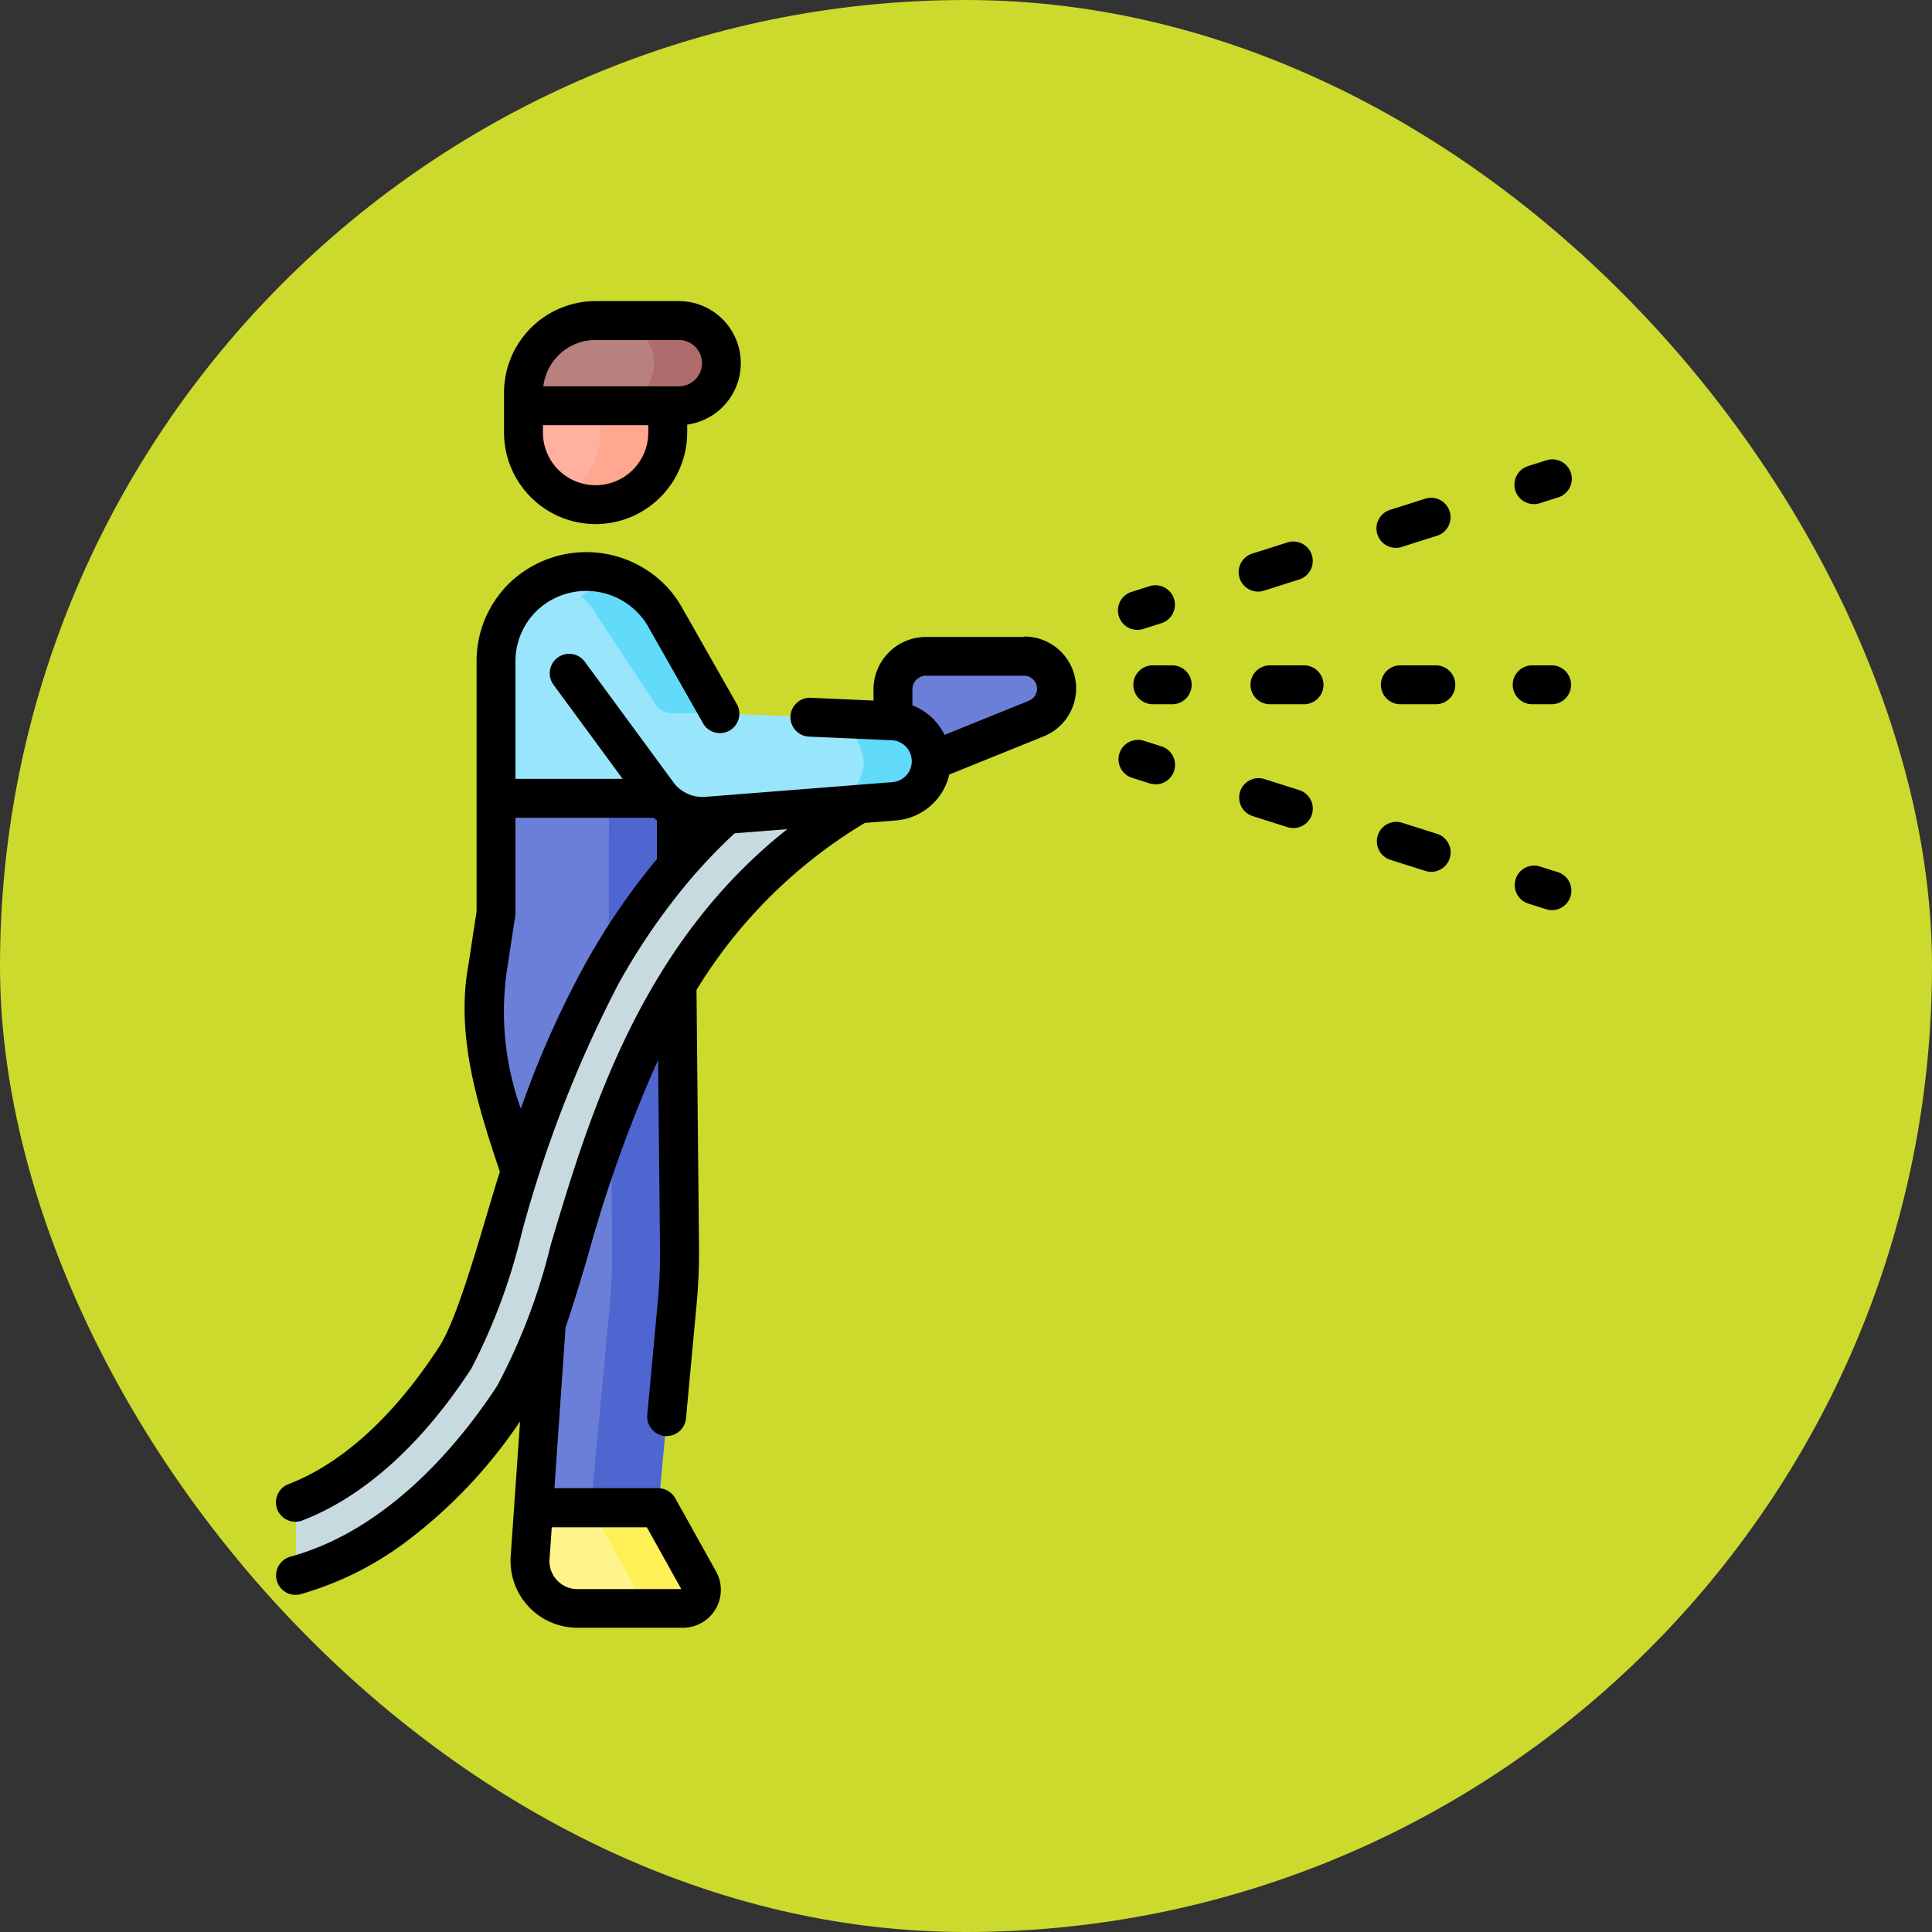 <svg xmlns="http://www.w3.org/2000/svg" width="77" height="77" viewBox="0 0 77 77">
  <rect x="0" y="0" width="77" height="77" fill="#333333" stroke="none"/>
  <g id="Grupo_1121378" data-name="Grupo 1121378" transform="translate(-4504.976 4202)">
    <g id="Grupo_1098742" data-name="Grupo 1098742" transform="translate(4504.976 -4202)">
      <rect id="Rectángulo_400898" data-name="Rectángulo 400898" width="77" height="77" rx="38.5" transform="translate(0 0)" fill="#ccda2d"/>
      <rect id="Rectángulo_400907" data-name="Rectángulo 400907" width="77" height="77" rx="38.5" transform="translate(0 0)" fill="none"/>
    </g>
    <g id="Grupo_1121377" data-name="Grupo 1121377" transform="translate(4509.873 -4190)">
      <g id="Grupo_1121375" data-name="Grupo 1121375" transform="translate(6.902 0.775)">
        <path id="Trazado_919405" data-name="Trazado 919405" d="M97.987,107.824v.008l-.013,5.445h-7.19v-5.454a3.6,3.6,0,0,1,7.2,0Z" transform="translate(-82.814 -94.232)" fill="#99e6fc"/>
        <path id="Trazado_919406" data-name="Trazado 919406" d="M94.834,223.085l-1.627-2.918.755-8.128a21.51,21.51,0,0,0,.092-2.234l-.136-13.356.011-4.559H86.74v4.559h0l-.333,2.185a11.868,11.868,0,0,0,.282,4.9L88.9,210.6l-.662,9.564-.138,1.992a1.889,1.889,0,0,0,1.884,2.019h4.208A.735.735,0,0,0,94.834,223.085Z" transform="translate(-78.77 -172.845)" fill="#6c7fd8"/>
        <path id="Trazado_919407" data-name="Trazado 919407" d="M131.714,223.085l-1.627-2.918.755-8.128a21.51,21.51,0,0,0,.092-2.234l-.136-13.356.011-4.559h-2.686l-.011,4.559.136,13.356a21.515,21.515,0,0,1-.092,2.234l-.755,8.128,1.627,2.918a.735.735,0,0,1-.642,1.094h2.686A.735.735,0,0,0,131.714,223.085Z" transform="translate(-115.65 -172.845)" fill="#4f66d0"/>
        <path id="Trazado_919408" data-name="Trazado 919408" d="M110.006,469.672H105.8a1.889,1.889,0,0,1-1.884-2.019l.138-1.992h4.969l1.627,2.918A.735.735,0,0,1,110.006,469.672Z" transform="translate(-94.584 -418.338)" fill="#fef48b"/>
        <path id="Trazado_919409" data-name="Trazado 919409" d="M131.714,468.578l-1.627-2.918H127.4l1.627,2.918a.735.735,0,0,1-.642,1.094h2.686A.735.735,0,0,0,131.714,468.578Z" transform="translate(-115.65 -418.338)" fill="#fef056"/>
        <path id="Trazado_919410" data-name="Trazado 919410" d="M107.125,40.39v1.066a2.876,2.876,0,0,1-5.751,0V40.39Z" transform="translate(-92.311 -36.993)" fill="#ffb09e"/>
        <path id="Trazado_919411" data-name="Trazado 919411" d="M120.436,40.39v1.066A2.874,2.874,0,0,1,116.218,44a2.873,2.873,0,0,0,1.532-2.542V40.39Z" transform="translate(-105.621 -36.993)" fill="#ffa78f"/>
        <g id="Grupo_1121372" data-name="Grupo 1121372" transform="translate(23.79 13.386)">
          <path id="Trazado_919412" data-name="Trazado 919412" d="M243.953,139.666V138.41a1.314,1.314,0,0,1,1.314-1.314h3.914a1.29,1.29,0,0,1,.484,2.485l-4.184,1.693Z" transform="translate(-243.953 -137.096)" fill="#6c7fd8"/>
          <path id="Trazado_919413" data-name="Trazado 919413" d="M243.953,139.666V138.41a1.314,1.314,0,0,1,1.314-1.314h3.914a1.29,1.29,0,0,1,.484,2.485l-4.184,1.693Z" transform="translate(-243.953 -137.096)" fill="#6c7fd8"/>
          <path id="Trazado_919414" data-name="Trazado 919414" d="M243.953,139.666V138.41a1.314,1.314,0,0,1,1.314-1.314h3.914a1.29,1.29,0,0,1,.484,2.485l-4.184,1.693Z" transform="translate(-243.953 -137.096)" fill="#6c7fd8"/>
        </g>
        <path id="Trazado_919415" data-name="Trazado 919415" d="M109.264,9.2a1.7,1.7,0,0,1-1.7,1.7h-6.192v-.522A2.876,2.876,0,0,1,104.25,7.5h3.316A1.7,1.7,0,0,1,109.264,9.2Z" transform="translate(-92.311 -7.5)" fill="#b98080"/>
        <path id="Trazado_919416" data-name="Trazado 919416" d="M139.7,9.2h0a1.7,1.7,0,0,1-1.7,1.7h-2.685a1.7,1.7,0,0,0,1.7-1.7h0a1.7,1.7,0,0,0-1.7-1.7H138a1.7,1.7,0,0,1,1.7,1.7Z" transform="translate(-122.749 -7.5)" fill="#ae6c6c"/>
        <g id="Grupo_1121373" data-name="Grupo 1121373" transform="translate(0 16.453)">
          <path id="Trazado_919417" data-name="Trazado 919417" d="M36.421,169.41c-7.821,4.339-10.175,12.218-11.894,17.971a24.372,24.372,0,0,1-2.231,5.842c-3.228,4.954-6.7,6.594-8.672,7.137v-2.919c1.536-.593,3.944-2.07,6.336-5.741a23.245,23.245,0,0,0,1.9-5.118,49.729,49.729,0,0,1,3.934-10.151,23.435,23.435,0,0,1,9.279-9.46,1.394,1.394,0,1,1,1.352,2.439Z" transform="translate(-13.624 -166.797)" fill="#c7dae0"/>
        </g>
        <path id="Trazado_919418" data-name="Trazado 919418" d="M119.1,110.689l2.262,3.984,6.91.305a1.61,1.61,0,0,1,.062,3.212l-7.459.586a2.225,2.225,0,0,1-1.9-.787l-3.592-4.889a2.221,2.221,0,1,1,3.721-2.412Z" transform="translate(-104.485 -99.023)" fill="#99e6fc"/>
        <g id="Grupo_1121374" data-name="Grupo 1121374" transform="translate(11.345 10.542)">
          <path id="Trazado_919419" data-name="Trazado 919419" d="M221.021,161.106l-2.275-.1a2.267,2.267,0,0,1,1.11,1.76c0-.052.007-.1.007-.155v.31c0-.051,0-.1-.007-.155a1.911,1.911,0,0,1-1.459,1.759l-.018.006,2.7-.212a1.61,1.61,0,0,0-.062-3.212Z" transform="translate(-208.576 -155.693)" fill="#62dbfb"/>
          <path id="Trazado_919420" data-name="Trazado 919420" d="M124.047,110.69l2.384,3.616a.817.817,0,0,0,.682.367h1.882l-2.262-3.984a2.221,2.221,0,0,0-3.274-.672A2.215,2.215,0,0,1,124.047,110.69Z" transform="translate(-123.459 -109.565)" fill="#62dbfb"/>
        </g>
      </g>
      <g id="Grupo_1121376" data-name="Grupo 1121376" transform="translate(6.128 0)">
        <path id="Trazado_919421" data-name="Trazado 919421" d="M97.524,8.888a3.654,3.654,0,0,0,3.65-3.65V4.923A2.473,2.473,0,0,0,100.84,0H97.524a3.654,3.654,0,0,0-3.65,3.65V5.238A3.654,3.654,0,0,0,97.524,8.888Zm2.1-3.65a2.1,2.1,0,0,1-4.2,0V4.946h4.2Zm-2.1-3.688h3.316a.924.924,0,1,1,0,1.848h-5.4A2.1,2.1,0,0,1,97.524,1.549Z" transform="translate(-84.811 0)"/>
        <path id="Trazado_919422" data-name="Trazado 919422" d="M35.92,100.274H32.006a2.091,2.091,0,0,0-2.089,2.089v.446l-2.481-.11a.775.775,0,1,0-.068,1.548l3.285.145a.836.836,0,0,1,.041,1.666l-7.467.587a1.453,1.453,0,0,1-1.227-.5l-3.576-4.866a.775.775,0,1,0-1.249.917l2.743,3.733H15.647v-4.679a2.8,2.8,0,0,1,.886-2.055,2.855,2.855,0,0,1,4.357.587l2.219,3.909a.775.775,0,1,0,1.347-.765l-2.113-3.721a4.572,4.572,0,0,0-.609-.874h0a4.421,4.421,0,0,0-6.266-.262,4.335,4.335,0,0,0-1.371,3.181v9.961l-.323,2.12c-.535,2.882.415,5.745,1.251,8.258-.655,2.05-1.623,5.788-2.436,7-2.258,3.465-4.491,4.872-5.966,5.441a.775.775,0,1,0,.558,1.445c1.688-.652,4.222-2.229,6.706-6.041a23.461,23.461,0,0,0,1.987-5.313l0-.011a49.072,49.072,0,0,1,3.868-9.991,25.726,25.726,0,0,1,2.921-4.234,22.127,22.127,0,0,1,1.717-1.785l2.1-.165c-5.863,4.635-7.892,11.423-9.421,16.542a23.967,23.967,0,0,1-2.136,5.634c-1.349,2.07-4.212,5.709-8.228,6.813a.775.775,0,1,0,.411,1.494,12.9,12.9,0,0,0,4.115-2.034,19.774,19.774,0,0,0,4.609-4.846l-.373,5.377a2.663,2.663,0,0,0,2.657,2.847h4.208a1.51,1.51,0,0,0,1.319-2.246l-1.627-2.918a.8.8,0,0,0-.687-.4H17.2l.443-6.4c.3-.889.6-1.86.9-2.892a53.953,53.953,0,0,1,2.788-7.77l.077,7.479a20.809,20.809,0,0,1-.089,2.154l-.419,4.509a.775.775,0,0,0,.7.843q.037,0,.073,0a.775.775,0,0,0,.77-.7l.419-4.508a22.345,22.345,0,0,0,.1-2.314l-.1-10.258a19.793,19.793,0,0,1,6.709-6.656l1.258-.1a2.369,2.369,0,0,0,2.107-1.827l3.765-1.523a2.064,2.064,0,0,0-.774-3.978ZM20.884,135.76l1.373,2.462H18.116a1.114,1.114,0,0,1-1.111-1.191l.088-1.271ZM18.39,113.375a38.033,38.033,0,0,0-2.528,5.7,11.413,11.413,0,0,1-.556-5.51l.333-2.184a.774.774,0,0,0,.008-.155v-3.746h5.5c.044.038.089.074.136.109l0,1.539A26.909,26.909,0,0,0,18.39,113.375Zm17.723-10.56-3.364,1.361A2.386,2.386,0,0,0,31.467,103v-.641a.54.54,0,0,1,.539-.539H35.92a.515.515,0,0,1,.193.992Z" transform="translate(-6.128 -86.888)"/>
        <path id="Trazado_919423" data-name="Trazado 919423" d="M338,140.557h-.775a.775.775,0,0,0,0,1.549H338a.775.775,0,1,0,0-1.549Z" transform="translate(-302.334 -126.039)"/>
        <path id="Trazado_919424" data-name="Trazado 919424" d="M383.789,140.557h-1.359a.775.775,0,0,0,0,1.549h1.359a.775.775,0,1,0,0-1.549Z" transform="translate(-342.869 -126.039)"/>
        <path id="Trazado_919425" data-name="Trazado 919425" d="M434.647,140.557h-1.359a.775.775,0,1,0,0,1.549h1.359a.775.775,0,1,0,0-1.549Z" transform="translate(-388.474 -126.039)"/>
        <path id="Trazado_919426" data-name="Trazado 919426" d="M484.147,142.106h.775a.775.775,0,0,0,0-1.549h-.775a.775.775,0,1,0,0,1.549Z" transform="translate(-434.079 -126.039)"/>
        <path id="Trazado_919427" data-name="Trazado 919427" d="M332.5,169.517l-.738-.234a.775.775,0,0,0-.468,1.477l.738.234a.775.775,0,0,0,.469-1.477Z" transform="translate(-297.22 -151.766)"/>
        <path id="Trazado_919428" data-name="Trazado 919428" d="M379.764,184.511l-1.421-.451a.775.775,0,0,0-.468,1.477l1.421.451a.775.775,0,0,0,.469-1.477Z" transform="translate(-338.993 -165.017)"/>
        <path id="Trazado_919429" data-name="Trazado 919429" d="M432.958,201.383l-1.421-.451a.775.775,0,0,0-.469,1.477l1.421.451a.775.775,0,0,0,.469-1.477Z" transform="translate(-386.693 -180.145)"/>
        <path id="Trazado_919430" data-name="Trazado 919430" d="M485.469,218.038l-.738-.234a.775.775,0,0,0-.469,1.477l.738.234a.775.775,0,0,0,.469-1.477Z" transform="translate(-434.392 -195.274)"/>
        <path id="Trazado_919431" data-name="Trazado 919431" d="M331.523,111.377a.775.775,0,0,0,.234-.036l.738-.234a.775.775,0,0,0-.469-1.477l-.738.234a.775.775,0,0,0,.234,1.513Z" transform="translate(-297.219 -98.273)"/>
        <path id="Trazado_919432" data-name="Trazado 919432" d="M431.3,77.85a.775.775,0,0,0,.234-.036l1.421-.451a.775.775,0,0,0-.469-1.477l-1.421.451a.775.775,0,0,0,.234,1.513Z" transform="translate(-386.693 -68.015)"/>
        <path id="Trazado_919433" data-name="Trazado 919433" d="M378.109,94.721a.773.773,0,0,0,.234-.036l1.421-.451a.775.775,0,0,0-.469-1.477l-1.421.451a.775.775,0,0,0,.234,1.513Z" transform="translate(-338.994 -83.143)"/>
        <path id="Trazado_919434" data-name="Trazado 919434" d="M484.5,62.858a.775.775,0,0,0,.234-.036l.738-.234A.775.775,0,0,0,485,61.11l-.738.234a.775.775,0,0,0,.234,1.513Z" transform="translate(-434.391 -54.766)"/>
      </g>
    </g>
  </g>
</svg>
